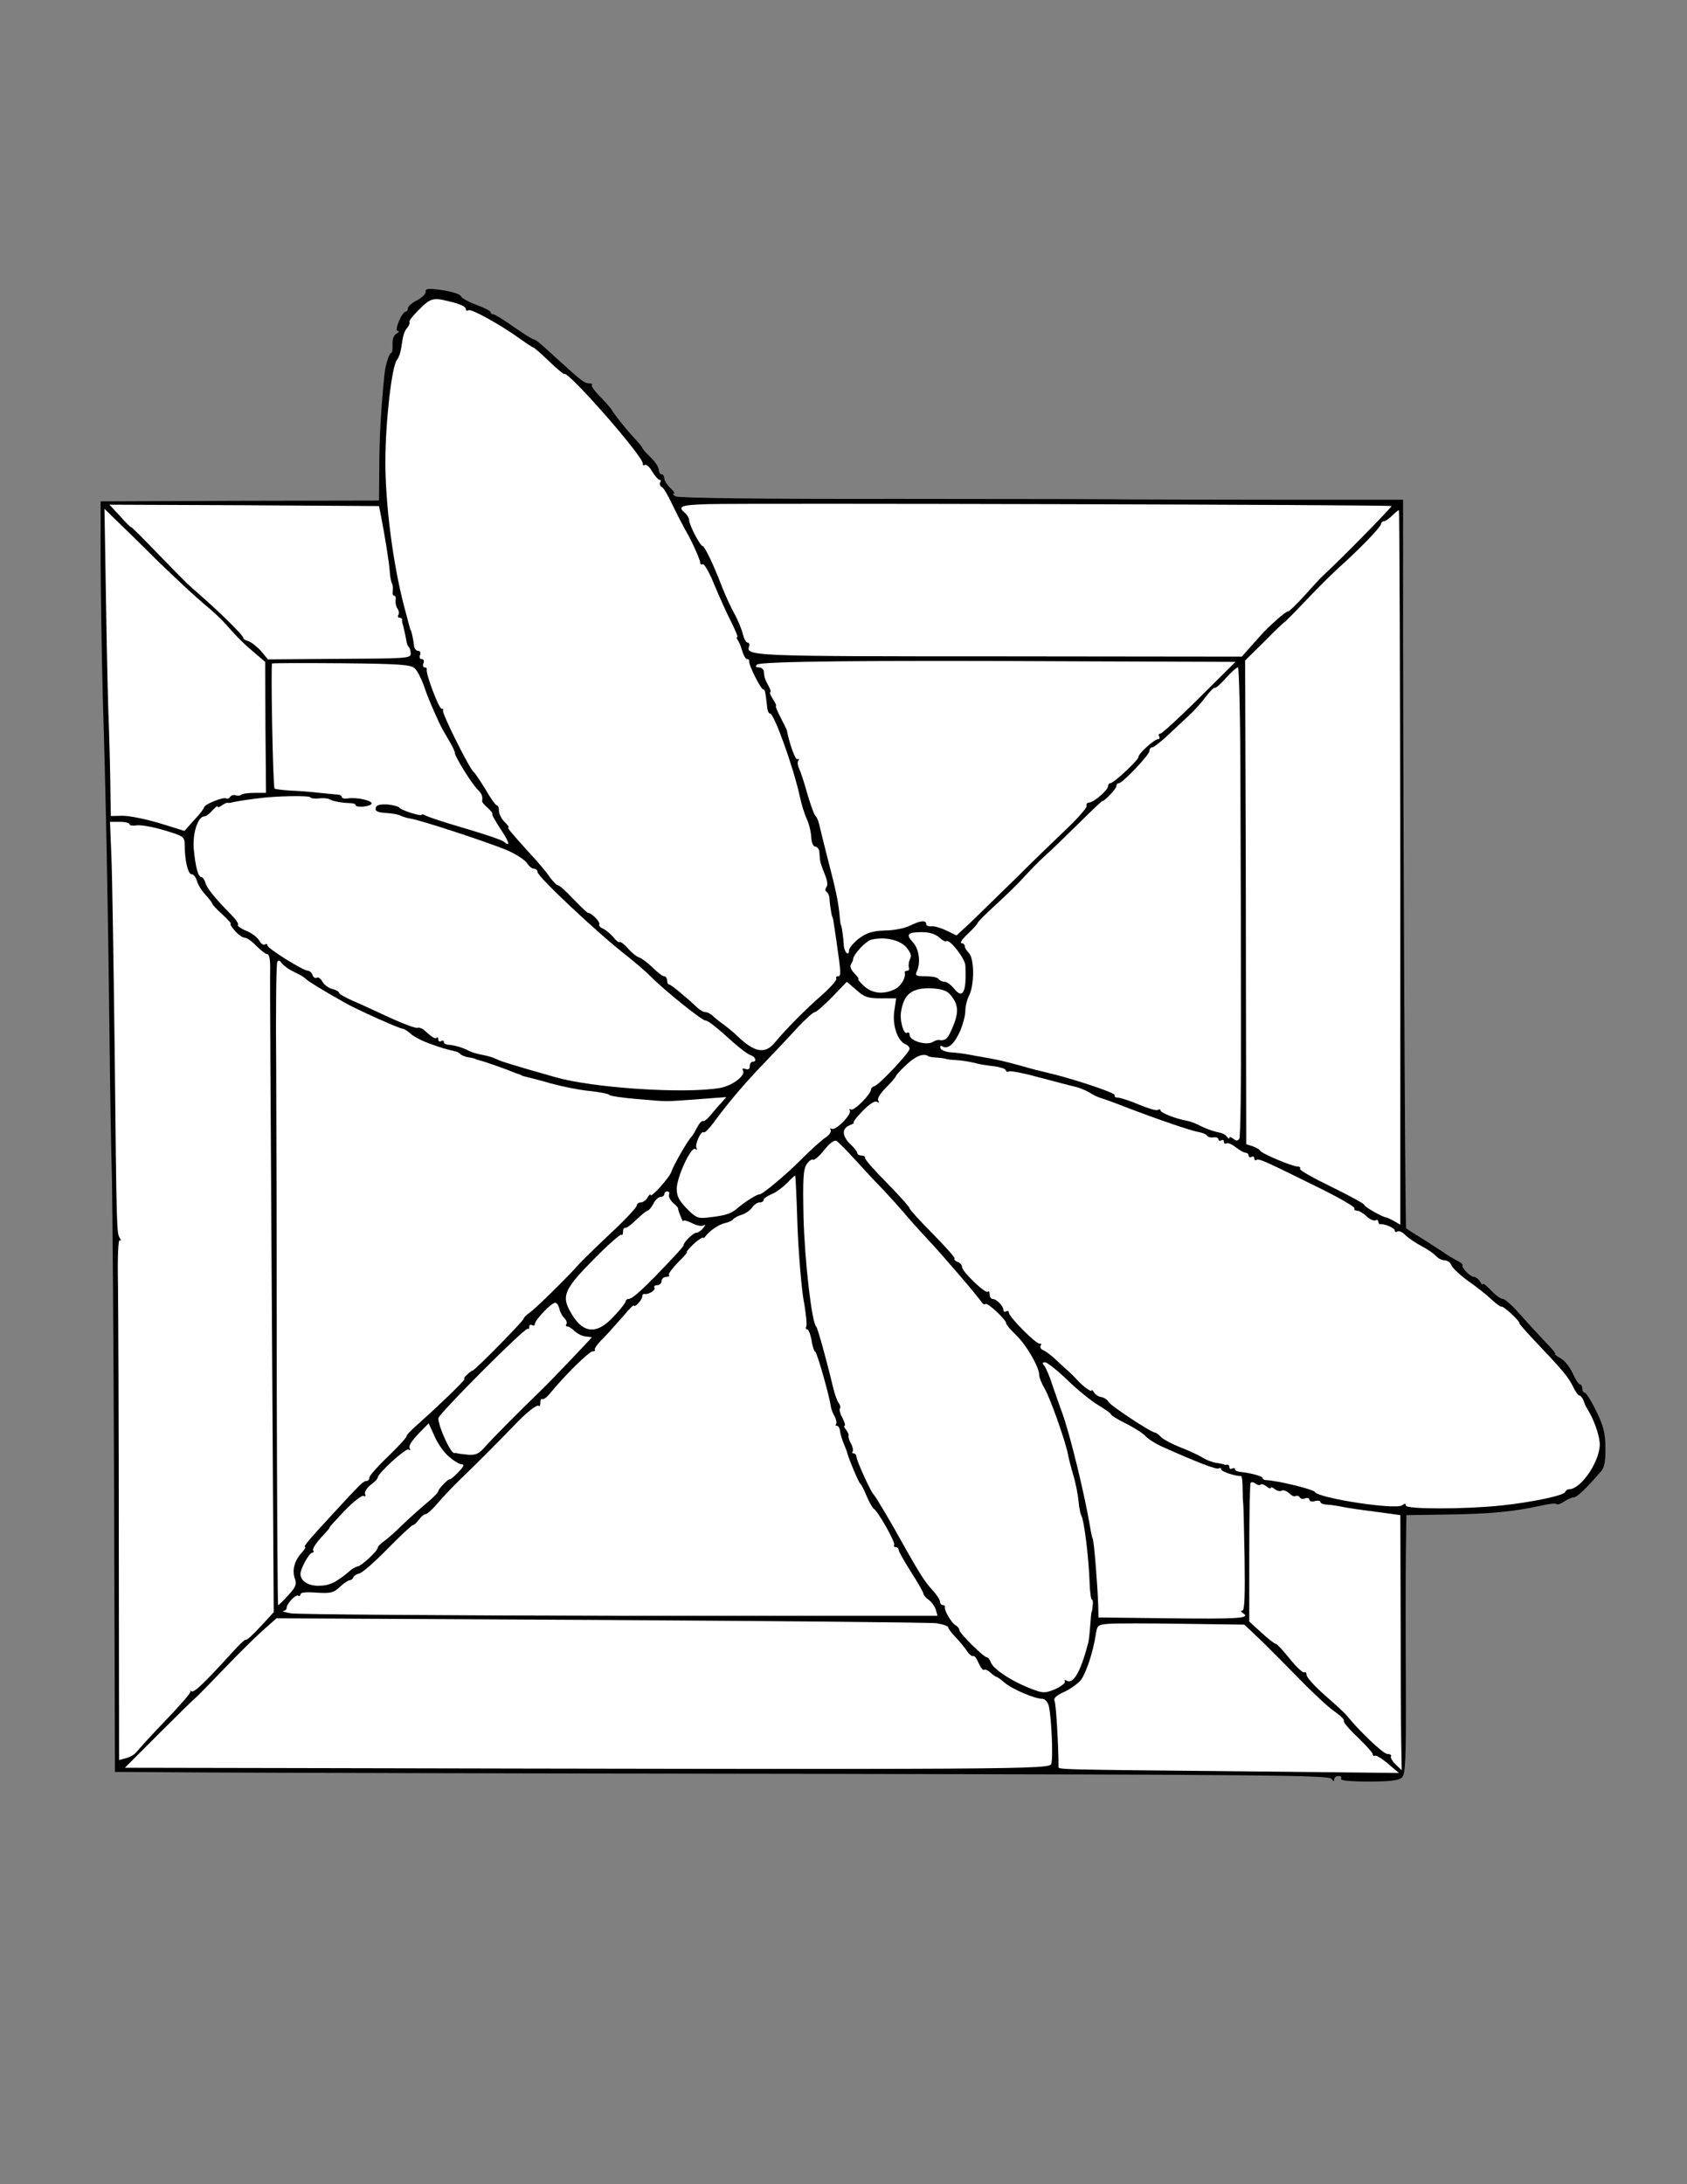 <?xml version="1.0" standalone="no"?>
<!DOCTYPE svg PUBLIC "-//W3C//DTD SVG 20010904//EN"
 "http://www.w3.org/TR/2001/REC-SVG-20010904/DTD/svg10.dtd">
<svg version="1.0" xmlns="http://www.w3.org/2000/svg"
 width="612pt" height="792pt" viewBox="0 0 612 792"
 preserveAspectRatio="xMidYMid meet">
<rect x="0" y="0" width="612" height="792" fill="#808080" stroke="none"/>
<g transform="translate(0,792) scale(0.1,-0.1)"
fill="#000000" stroke="none">
<path fill="#000000" stroke="none" d="M1544 6862 c1 -8 -14 -22 -31 -31 -18
-9 -33 -22 -33 -28 0 -7 -4 -13 -8 -13 -14 0 -43 -70 -29 -70 7 0 5 -5 -5 -10
-10 -6 -15 -21 -14 -40 1 -16 -1 -30 -5 -30 -7 0 -20 -41 -24 -75 -12 -117
-19 -231 -19 -335 l-1 -125 -505 -1 -505 -2 0 -223 c1 -123 4 -343 8 -489 11
-351 19 -765 24 -1205 2 -198 6 -436 9 -530 2 -93 6 -618 8 -1165 l3 -995 319
-2 c175 -1 1166 -4 2202 -5 1650 -3 1884 -5 1892 -18 7 -10 10 -11 10 -2 0 6
7 12 16 12 8 0 12 -4 9 -10 -4 -6 32 -10 100 -10 81 0 110 4 121 15 13 13 15
63 14 343 -1 180 -1 390 0 467 l2 141 133 2 c169 2 254 10 358 33 26 6 51 9
54 5 3 -3 15 1 27 9 11 8 27 15 34 15 12 0 46 32 102 97 10 12 15 38 14 83 0
52 -7 79 -33 133 -18 37 -37 67 -42 67 -5 0 -9 7 -9 15 0 8 -4 15 -8 15 -5 0
-17 18 -27 41 -10 22 -30 47 -44 54 -14 8 -23 14 -19 15 4 0 -12 20 -35 43
-23 24 -64 69 -92 100 -27 32 -56 57 -63 57 -8 0 -27 14 -43 31 -16 17 -29 27
-29 23 0 -5 -5 -1 -11 9 -5 9 -16 17 -22 17 -14 0 -48 36 -41 42 2 3 -8 11
-24 19 -15 8 -31 18 -37 22 -5 4 -39 26 -75 49 -36 22 -67 42 -69 44 -4 3 -12
1807 -11 2435 l0 207 -457 0 c-252 0 -489 1 -528 1 -38 1 -423 2 -854 2 -482
-1 -790 3 -800 9 -9 5 -12 10 -7 10 6 0 0 9 -12 20 -12 12 -22 27 -22 35 0 8
-4 15 -10 15 -5 0 -10 7 -10 16 0 9 -13 30 -30 46 -16 15 -30 31 -30 34 0 2
-10 15 -22 28 -26 26 -79 92 -91 113 -5 7 -24 29 -42 47 -19 19 -31 37 -28 40
4 3 -1 6 -10 6 -17 0 -27 8 -114 87 -66 61 -81 73 -89 73 -3 0 -35 20 -71 45
-35 25 -68 45 -73 45 -6 0 -10 4 -10 8 0 4 -23 16 -50 26 -28 10 -54 24 -58
32 -4 8 -35 17 -68 22 -51 7 -61 6 -60 -6z"/>
<path fill="#ffffff" stroke="none" d="M1630 6827 c39 -9 60 -19 60 -28 0 -6
4 -7 10 -4 10 6 117 -53 187 -104 24 -17 45 -31 48 -31 2 0 28 -22 57 -50 28
-27 53 -48 55 -46 13 13 292 -305 285 -326 -1 -5 2 -7 7 -4 5 4 18 -7 27 -24
10 -16 22 -30 27 -30 4 0 6 -4 2 -9 -3 -5 -1 -12 4 -16 10 -5 18 -19 60 -105
13 -25 27 -52 32 -60 18 -31 49 -99 49 -110 0 -6 4 -9 9 -6 5 4 24 -29 41 -71
18 -43 45 -104 61 -135 16 -32 27 -58 24 -58 -4 0 -3 -6 2 -12 4 -7 8 -15 9
-18 11 -37 18 -50 25 -50 5 0 8 -3 7 -7 -4 -11 42 -103 51 -103 6 0 8 -9 14
-64 1 -13 6 -24 10 -23 14 3 85 -193 109 -303 5 -25 16 -60 24 -78 9 -18 16
-49 17 -68 1 -19 7 -34 15 -34 6 0 13 -8 14 -17 1 -10 2 -25 3 -33 1 -8 9 -31
17 -50 9 -22 12 -39 6 -47 -5 -7 -5 -14 1 -17 5 -4 10 -14 10 -24 1 -19 8 -67
11 -67 1 0 3 -11 5 -25 2 -14 6 -41 9 -60 17 -119 18 -130 6 -130 -6 0 -9 -4
-6 -8 3 -5 -20 -31 -50 -58 -61 -53 -132 -125 -172 -173 -36 -45 -75 -38 -139
24 -11 11 -33 29 -48 40 -16 11 -34 26 -41 33 -7 6 -18 12 -25 12 -7 0 -19 7
-28 15 -40 38 -97 85 -103 85 -5 0 -8 7 -8 15 0 8 -5 15 -11 15 -6 0 -25 15
-43 33 -18 17 -39 33 -47 35 -8 2 -26 16 -40 32 -14 16 -29 27 -31 24 -3 -3
-14 6 -24 19 -11 12 -27 26 -37 30 -10 4 -16 11 -13 15 5 8 -28 42 -41 42 -3
0 -27 23 -53 50 -26 28 -51 50 -56 50 -5 0 -18 14 -30 30 -11 17 -45 57 -75
89 -67 74 -81 91 -74 91 3 0 -4 9 -15 20 -11 11 -20 29 -20 40 0 11 -3 20 -8
20 -4 0 -23 26 -41 58 -19 31 -38 59 -42 62 -15 10 -118 217 -112 224 3 3 1 6
-5 6 -10 0 -58 127 -54 143 1 4 -2 7 -8 7 -5 0 -7 7 -4 15 4 8 1 15 -6 15 -7
0 -10 7 -6 15 3 8 0 15 -7 15 -7 0 -14 8 -15 18 -2 21 -10 57 -12 57 -1 0 -3
7 -5 15 -2 8 -11 42 -20 75 -39 150 -67 363 -67 520 0 142 23 347 42 370 6 7
13 26 15 41 8 53 11 62 23 76 6 8 10 17 7 20 -3 3 13 24 36 46 41 41 50 44
109 29z"/>
<path fill="#ffffff" stroke="none" d="M5048 6085 c3 -3 -192 -201 -246 -250
-6 -5 -37 -38 -68 -73 -31 -34 -59 -61 -61 -59 -2 2 -20 -11 -41 -30 -42 -38
-37 -33 -89 -91 l-38 -43 -883 1 c-909 0 -917 1 -904 38 2 6 -1 12 -6 12 -6 0
-13 14 -17 30 -4 17 -17 50 -30 73 -13 23 -33 67 -45 97 -30 80 -64 150 -71
150 -9 0 -49 77 -49 94 0 7 -7 19 -15 26 -29 24 -14 29 83 32 144 4 2475 -2
2480 -7z"/>
<path fill="#ffffff" stroke="none" d="M1382 6050 c15 -78 30 -171 32 -203 1
-18 5 -37 8 -43 3 -5 4 -17 3 -26 -2 -10 0 -18 5 -18 5 0 7 -8 5 -17 -1 -10 2
-23 7 -30 5 -7 7 -17 3 -23 -3 -5 -1 -10 4 -10 6 0 10 -3 10 -7 -1 -5 0 -10 1
-13 3 -9 11 -45 14 -62 1 -10 5 -21 9 -24 4 -4 7 -15 7 -25 0 -16 -20 -17
-259 -18 l-259 -2 -24 29 c-14 16 -35 33 -47 37 -12 4 -20 9 -18 11 4 5 -72
81 -151 151 -21 18 -44 39 -52 46 -8 8 -58 58 -110 112 -52 54 -95 97 -95 94
0 -2 -18 15 -39 39 l-39 42 489 -2 489 -3 7 -35z"/>
<path fill="#ffffff" stroke="none" d="M575 5883 c61 -59 134 -127 164 -152
30 -24 68 -60 85 -80 37 -42 61 -66 105 -103 l33 -28 1 -237 2 -238 -42 0
c-23 0 -44 -3 -48 -7 -4 -4 -13 -4 -20 -2 -7 3 -16 0 -20 -5 -3 -6 -10 -9 -15
-6 -10 6 -80 -22 -80 -33 0 -4 -16 -25 -36 -46 l-35 -39 -90 28 c-50 15 -110
27 -134 27 l-43 -1 -2 132 c-1 73 -4 161 -5 196 -2 35 -7 226 -10 425 l-6 361
43 -42 c24 -23 93 -90 153 -150z"/>
<path fill="#ffffff" stroke="none" d="M5080 4775 l0 -1296 -22 13 c-13 7 -25
13 -28 13 -16 2 -80 39 -80 45 0 5 -54 34 -119 66 -66 32 -118 61 -115 66 3 4
-1 8 -8 8 -19 0 -130 46 -137 58 -3 5 -16 12 -28 16 l-22 7 -1 527 c0 290 -1
685 -2 877 l-1 350 72 71 c39 40 71 70 71 68 0 -1 35 34 78 79 42 45 95 97
117 117 71 63 155 149 155 160 0 5 5 10 10 10 6 0 19 9 30 20 11 11 22 20 25
20 2 0 4 -583 5 -1295z"/>
<path fill="#ffffff" stroke="none" d="M4351 5390 c-72 -72 -136 -130 -141
-130 -6 0 -8 -4 -5 -10 3 -5 2 -10 -3 -10 -14 0 -72 -52 -72 -65 0 -11 -90
-95 -102 -95 -5 0 -8 -5 -8 -10 0 -15 -52 -59 -68 -60 -8 0 -12 -5 -10 -12 2
-6 -30 -43 -71 -82 -41 -39 -125 -120 -186 -181 -62 -60 -135 -132 -163 -159
l-52 -48 -37 18 c-21 10 -46 17 -55 15 -10 -1 -18 3 -18 8 0 16 -22 13 -60 -6
-18 -9 -59 -17 -90 -17 -46 -2 -65 -8 -94 -29 -20 -16 -36 -35 -36 -43 0 -24
-17 -7 -19 18 -1 28 -8 73 -10 73 -1 0 -4 16 -5 35 -5 52 -14 94 -43 205 -14
55 -28 111 -31 125 -3 14 -9 27 -13 31 -5 3 -18 39 -30 80 -11 40 -25 82 -30
92 -5 10 -7 23 -3 29 4 6 3 8 -3 5 -7 -5 -29 55 -38 103 0 3 -11 24 -23 48
-12 23 -20 42 -17 42 3 0 -2 11 -11 25 -9 14 -13 25 -10 25 4 0 1 10 -6 23
-13 24 -15 29 -17 52 0 8 -9 15 -18 15 -11 0 -14 3 -7 10 12 12 395 16 1168
12 l568 -2 -131 -130z"/>
<path fill="#ffffff" stroke="none" d="M1505 5496 c9 -8 22 -34 31 -58 14 -41
30 -80 57 -138 6 -14 22 -42 34 -62 13 -21 23 -42 23 -48 0 -13 60 -110 82
-132 16 -16 20 -25 17 -44 0 -3 9 -14 20 -23 11 -10 19 -20 17 -22 -3 -2 11
-26 29 -54 33 -48 38 -69 13 -47 -7 6 -69 27 -137 47 -69 20 -133 41 -143 46
-10 5 -18 8 -18 5 0 -8 -75 16 -81 25 -3 5 -23 10 -44 12 -28 1 -40 -2 -42
-13 -3 -11 7 -16 38 -18 23 -1 47 -6 53 -10 6 -3 21 -8 34 -10 36 -5 295 -90
356 -117 31 -14 61 -34 68 -45 7 -11 18 -20 25 -20 7 0 13 -5 13 -12 0 -17
225 -228 328 -307 25 -20 64 -53 85 -74 45 -46 183 -157 195 -157 10 0 42 -25
100 -78 26 -23 55 -45 65 -48 18 -6 24 -24 7 -24 -5 0 -10 -7 -10 -16 0 -10
-5 -14 -16 -10 -9 3 -12 2 -9 -5 12 -18 -38 -56 -83 -64 -130 -22 -461 0 -597
39 -148 42 -200 58 -215 66 -10 5 -32 12 -50 15 -18 3 -41 10 -52 16 -20 11
-53 20 -75 21 -7 1 -13 5 -13 10 0 5 -4 6 -10 3 -5 -3 -10 -1 -10 6 0 7 -3 10
-6 6 -6 -5 -14 0 -47 29 -7 6 -17 9 -23 7 -6 -2 -50 14 -98 36 -47 22 -108 50
-136 62 -27 12 -50 25 -50 29 0 4 -11 11 -25 14 -13 3 -29 15 -35 26 -6 11
-15 18 -21 15 -5 -4 -12 1 -15 9 -3 9 -11 16 -17 16 -17 0 -147 81 -147 92 0
5 -4 7 -9 3 -6 -3 -15 4 -21 15 -6 11 -27 27 -47 35 -20 8 -33 18 -30 21 4 4
-8 21 -26 39 -57 58 -85 92 -92 114 -3 11 -10 21 -15 21 -11 0 -21 36 -27 101
-5 58 15 119 39 119 6 0 19 10 29 22 11 11 19 18 19 13 0 -4 6 -2 14 4 8 6 18
11 22 10 5 -1 11 0 14 1 6 2 44 9 95 15 65 9 186 11 191 4 2 -4 16 -6 32 -4
15 2 31 0 37 -3 12 -7 41 -13 73 -14 12 0 22 -3 22 -7 0 -11 55 -6 58 5 4 11
-55 24 -85 19 -13 -2 -23 0 -23 5 0 5 -8 9 -17 9 -10 1 -38 3 -63 6 -25 3 -71
7 -102 8 -32 2 -60 5 -62 8 -6 6 -14 448 -9 453 2 2 116 2 253 1 210 -2 252
-5 265 -19z"/>
<path fill="#ffffff" stroke="none" d="M4500 5068 c1 -238 2 -620 2 -849 1
-229 -2 -421 -6 -428 -6 -9 -11 -9 -22 0 -8 6 -14 8 -14 3 0 -5 -4 -3 -8 3 -4
7 -17 14 -27 16 -26 5 -55 16 -79 29 -11 5 -29 12 -40 14 -37 6 -96 29 -96 37
0 5 -4 6 -10 2 -5 -3 -36 6 -69 20 -33 14 -68 25 -76 25 -9 0 -14 4 -11 9 5 7
-146 58 -239 80 -22 5 -67 16 -100 26 -58 16 -83 22 -135 31 -14 2 -38 7 -55
10 -16 3 -45 7 -64 8 -19 1 -37 8 -39 15 -3 8 0 11 6 7 20 -12 43 7 64 53 11
25 20 59 20 75 0 16 6 42 14 57 19 38 19 133 -1 153 -8 8 -15 19 -15 25 0 6
-6 11 -12 11 -7 0 3 15 22 33 19 18 36 36 37 41 1 4 30 33 64 64 35 32 82 77
104 102 22 24 55 58 74 75 19 16 74 70 123 118 48 48 88 85 88 83 0 -3 11 6
25 20 14 14 25 29 25 34 0 6 4 10 9 10 13 0 111 103 111 117 0 7 4 13 10 13 5
0 34 22 62 49 29 27 64 60 78 73 14 13 38 40 54 61 16 21 31 36 33 33 3 -2 21
13 40 35 19 21 39 39 44 39 4 0 9 -195 9 -432z"/>
<path fill="#ffffff" stroke="none" d="M470 4931 c0 -4 11 -6 24 -4 14 3 59
-5 100 -17 73 -22 76 -24 76 -54 0 -55 12 -106 25 -106 7 0 15 -10 19 -23 3
-13 17 -36 31 -51 14 -15 25 -30 25 -33 0 -3 17 -21 37 -39 20 -19 34 -34 30
-34 -4 0 3 -11 15 -25 12 -14 28 -25 35 -25 8 0 27 -13 43 -30 16 -16 34 -30
40 -30 7 0 11 -22 10 -57 -1 -32 2 -569 6 -1193 l7 -1136 -48 -52 c-26 -29
-50 -50 -53 -48 -2 3 -23 -16 -45 -41 -105 -115 -142 -151 -152 -146 -5 4 -8
3 -4 0 3 -4 -37 -50 -89 -104 -52 -54 -99 -106 -106 -115 -7 -9 -24 -20 -38
-23 l-26 -7 -1 784 c0 430 -2 856 -3 945 -2 94 1 159 6 156 5 -4 6 0 1 7 -12
19 -12 23 -19 680 -4 322 -9 640 -12 708 l-5 122 35 0 c20 0 36 -4 36 -9z"/>
<path fill="#ffffff" stroke="none" d="M3407 4521 c12 -11 23 -17 26 -14 11
10 67 -61 69 -87 5 -95 -8 -125 -40 -86 -11 14 -27 26 -35 26 -9 0 -19 5 -22
10 -3 6 -24 10 -47 10 -35 0 -39 2 -32 18 15 32 8 81 -14 105 -27 29 -20 37
33 37 27 0 48 -7 62 -19z"/>
<path fill="#ffffff" stroke="none" d="M3288 4485 c16 -19 20 -31 13 -43 -4
-9 -6 -23 -4 -29 3 -7 0 -13 -6 -13 -6 0 -10 -3 -9 -7 5 -19 -15 -51 -38 -61
-41 -19 -81 -14 -110 13 -15 14 -24 25 -20 25 3 0 -3 9 -14 20 -12 12 -18 26
-13 33 4 7 8 15 8 19 0 17 47 67 67 71 49 11 102 -1 126 -28z"/>
<path fill="#ffffff" stroke="none" d="M1051 4404 c13 -7 31 -16 39 -20 8 -4
17 -11 20 -14 4 -6 71 -47 143 -87 40 -23 196 -93 207 -93 5 0 18 -8 28 -17
10 -10 40 -26 67 -36 47 -17 58 -20 95 -29 8 -1 17 -6 20 -10 3 -4 17 -10 30
-12 14 -2 25 -5 25 -6 0 -1 7 -3 15 -5 17 -4 97 -32 120 -42 8 -3 18 -7 23 -8
4 -2 8 -3 10 -5 1 -1 9 -3 17 -5 8 -2 49 -12 90 -24 41 -11 104 -24 140 -27
36 -4 67 -10 70 -14 3 -4 48 -11 100 -15 117 -10 95 -10 220 -1 l105 8 -21
-24 c-12 -12 -29 -33 -39 -45 -10 -12 -22 -20 -25 -18 -4 2 -13 -8 -21 -23 -8
-15 -16 -29 -19 -32 -12 -10 -68 -107 -74 -128 -7 -22 -76 -98 -76 -85 0 5 -5
0 -11 -9 -5 -10 -17 -18 -24 -18 -8 0 -15 -5 -15 -11 0 -7 -43 -53 -97 -103
-53 -50 -103 -99 -112 -109 -34 -40 -159 -163 -180 -177 -11 -8 -21 -17 -21
-21 0 -8 -178 -189 -186 -189 -3 0 -12 -7 -20 -15 -9 -8 -13 -15 -9 -15 7 0
-86 -90 -162 -158 -29 -25 -51 -48 -48 -50 2 -2 -27 -34 -65 -71 -39 -37 -70
-72 -70 -79 0 -7 -5 -12 -10 -12 -12 0 -20 -8 -125 -122 -85 -92 -107 -118
-98 -118 3 0 -3 -10 -14 -22 -26 -29 -34 -64 -23 -93 7 -19 3 -30 -24 -59 -18
-20 -34 -36 -37 -36 -2 0 -4 352 -5 783 0 430 -1 952 -2 1160 -2 208 0 383 4
389 4 7 9 6 14 -2 4 -6 18 -18 31 -26z"/>
<path fill="#ffffff" stroke="none" d="M3196 4300 l55 0 -7 -48 c-7 -52 13
-108 42 -119 7 -3 14 -10 14 -16 0 -13 -111 -131 -127 -135 -7 -2 -13 -7 -13
-12 0 -17 -62 -80 -73 -73 -5 3 -7 2 -4 -4 8 -13 -52 -75 -66 -66 -5 3 -7 1
-4 -4 4 -6 -4 -18 -17 -27 -13 -8 -51 -42 -83 -74 -60 -61 -148 -134 -158
-133 -7 2 -56 -29 -81 -51 -22 -19 -42 -26 -108 -33 -34 -4 -42 0 -75 33 -28
29 -36 45 -36 72 1 44 52 153 67 144 6 -4 8 -3 5 3 -8 12 17 66 26 57 3 -3 18
12 34 33 52 71 107 137 185 218 42 44 99 104 125 133 27 28 53 52 59 52 5 0
34 25 63 55 l53 55 35 -30 c29 -26 42 -30 89 -30z"/>
<path fill="#ffffff" stroke="none" d="M3451 4309 c27 -35 28 -62 2 -121 -15
-35 -24 -43 -47 -39 -4 1 -13 -2 -20 -6 -22 -16 -86 2 -86 24 0 8 -4 11 -10 8
-11 -7 -25 40 -22 70 9 71 40 95 116 91 38 -3 53 -9 67 -27z"/>
<path fill="#ffffff" stroke="none" d="M3368 4090 c1 -2 16 -4 32 -5 17 -1 31
-4 33 -5 1 -1 18 -3 37 -4 19 -1 49 -6 65 -10 17 -5 48 -10 70 -12 22 -3 42
-9 43 -14 2 -6 8 -8 12 -5 5 3 53 -6 107 -21 54 -14 113 -30 131 -34 18 -4 42
-14 55 -22 12 -8 31 -17 42 -20 11 -3 52 -18 90 -33 115 -44 238 -86 264 -90
13 -2 27 -8 30 -13 3 -5 14 -8 24 -6 9 1 17 -2 17 -7 0 -6 5 -7 10 -4 6 3 10
1 10 -5 0 -6 4 -9 9 -6 5 3 20 -3 34 -14 14 -11 30 -20 36 -20 6 0 11 -5 11
-11 0 -5 5 -7 10 -4 6 3 10 1 10 -5 0 -6 4 -9 8 -6 9 6 26 -2 229 -102 73 -36
130 -69 127 -74 -3 -4 1 -8 9 -8 7 0 23 -9 35 -21 12 -11 27 -17 32 -14 6 3
10 1 10 -4 0 -6 3 -11 8 -10 15 2 52 -14 52 -23 0 -5 4 -7 10 -3 5 3 18 -3 29
-14 11 -11 38 -29 59 -40 21 -11 44 -27 51 -35 8 -9 22 -16 32 -16 10 0 20 -8
24 -17 3 -10 31 -36 61 -58 31 -21 69 -52 85 -67 16 -15 32 -27 36 -26 8 3 69
-55 65 -60 -2 -1 22 -28 52 -60 106 -112 124 -133 141 -167 9 -19 20 -35 24
-35 5 0 11 -8 15 -17 3 -10 10 -25 15 -33 20 -31 41 -86 44 -119 7 -60 -65
-171 -111 -171 -6 0 -12 -5 -14 -10 -4 -13 -125 -38 -232 -49 -134 -14 -346
-14 -346 0 0 8 -4 8 -13 1 -21 -18 -303 25 -317 48 -6 10 -134 41 -177 43 -7
0 -13 4 -13 8 0 6 -42 18 -82 22 -10 1 -18 5 -18 10 0 4 -4 5 -10 2 -5 -3 -10
-1 -10 4 0 6 -3 10 -7 10 -5 -1 -10 -1 -13 1 -3 1 -16 4 -30 6 -13 2 -33 10
-45 17 -11 8 -46 24 -78 37 -32 12 -66 30 -75 39 -8 9 -18 16 -21 16 -14 0
-161 97 -169 111 -5 9 -16 16 -26 18 -10 1 -22 9 -27 17 -5 8 -9 11 -9 7 0 -8
-35 18 -54 40 -6 7 -20 21 -30 30 -11 9 -32 29 -47 43 -16 15 -35 29 -44 33
-9 3 -13 11 -10 16 4 6 2 9 -3 8 -12 -4 -112 97 -112 112 0 6 -4 8 -10 5 -5
-3 -10 -1 -10 5 0 14 -25 40 -39 40 -6 0 -11 8 -11 17 0 9 -3 13 -7 9 -8 -8
-93 73 -93 90 0 7 -7 15 -16 18 -9 4 -14 9 -11 12 3 3 -33 43 -79 90 -46 46
-84 88 -84 92 0 5 -37 46 -82 92 -46 46 -82 87 -80 92 1 4 -5 8 -13 8 -8 0
-15 4 -15 9 0 5 -11 19 -25 32 -31 30 -32 57 -2 69 12 5 18 9 14 9 -4 1 10 20
32 42 25 26 44 38 52 34 8 -5 10 -4 5 4 -5 7 7 26 28 47 20 20 36 39 36 42 0
3 18 23 40 43 33 31 62 41 78 29z"/>
<path fill="#ffffff" stroke="none" d="M3102 3715 c30 -33 76 -83 104 -111 27
-29 59 -65 72 -80 13 -16 51 -59 85 -95 59 -63 184 -209 199 -232 4 -6 10 -9
13 -5 7 6 75 -57 75 -70 0 -5 16 -24 36 -43 37 -35 84 -116 84 -145 0 -9 9
-31 19 -48 19 -30 76 -191 85 -238 2 -12 11 -48 20 -78 9 -30 17 -73 19 -96 2
-23 7 -45 10 -50 10 -17 27 -154 30 -246 1 -32 5 -58 8 -58 3 0 5 -10 3 -22
-1 -13 -3 -23 -4 -23 -1 0 -3 -22 -5 -50 -2 -27 -5 -57 -8 -65 -27 -103 -54
-149 -78 -134 -7 4 -9 3 -6 -3 3 -5 -12 -17 -33 -27 -35 -15 -45 -16 -77 -4
-72 25 -150 74 -159 101 -3 9 -9 17 -13 17 -12 0 -101 88 -101 100 0 5 -6 13
-14 17 -15 9 -41 54 -38 65 1 5 -2 8 -8 8 -5 0 -10 6 -10 13 0 6 -13 26 -28
42 -27 29 -48 63 -100 155 -45 82 -106 185 -112 190 -10 8 -63 124 -63 138 0
6 -5 12 -10 12 -6 0 -7 3 -4 6 3 4 1 16 -5 28 -7 11 -11 25 -10 30 2 4 -3 14
-9 22 -6 8 -9 14 -5 14 4 0 0 13 -8 29 -9 16 -12 31 -9 34 3 4 1 12 -4 19 -6
7 -15 33 -21 58 -24 101 -56 215 -61 220 -16 12 -42 240 -46 395 -3 140 -1
174 11 193 8 12 19 20 24 17 4 -3 23 13 40 35 21 26 36 37 45 33 7 -5 37 -35
67 -68z"/>
<path fill="#ffffff" stroke="none" d="M2893 3475 c4 -99 14 -220 22 -268 9
-48 13 -92 10 -97 -3 -6 -2 -10 3 -10 5 0 12 -18 16 -39 3 -22 9 -41 14 -43 6
-3 51 -159 56 -198 1 -8 7 -25 14 -36 6 -12 8 -24 5 -28 -3 -3 -2 -6 3 -6 5 0
10 -8 11 -17 1 -10 7 -31 14 -48 7 -16 13 -32 13 -35 5 -20 41 -106 47 -110 4
-3 14 -23 23 -45 9 -21 21 -42 25 -45 16 -9 80 -123 75 -132 -3 -4 0 -8 5 -8
6 0 11 -4 11 -10 0 -5 20 -41 45 -80 25 -39 45 -74 45 -79 0 -5 9 -15 19 -22
11 -8 22 -24 26 -36 l6 -22 -1153 0 c-634 1 -1171 5 -1193 9 -22 4 -34 8 -27
9 6 0 12 5 12 11 0 15 33 50 42 44 4 -3 8 0 8 5 0 7 22 9 58 6 51 -3 62 -1 85
21 14 13 30 24 36 24 5 0 11 5 13 11 2 5 11 11 20 13 10 1 56 41 103 89 47 48
89 87 93 87 4 0 14 9 22 20 8 11 19 20 25 20 5 0 26 19 45 42 19 22 54 59 78
82 55 53 147 145 193 193 49 52 87 82 94 75 3 -3 5 2 5 12 0 9 3 15 8 13 4 -3
16 7 27 20 48 60 142 153 155 153 7 0 11 3 8 6 -3 3 10 22 31 42 20 21 53 58
74 82 20 24 37 41 37 36 0 -4 7 -1 15 8 8 8 15 19 15 25 0 6 3 10 8 9 14 -3
42 14 36 23 -3 5 2 9 10 9 9 0 16 7 16 15 0 8 8 15 17 15 9 0 13 3 10 7 -4 3
11 23 32 45 22 21 36 38 33 38 -4 0 7 12 23 28 16 15 31 25 34 24 2 -2 7 0 10
5 15 20 50 44 71 48 13 3 26 9 29 13 3 5 17 13 31 17 14 4 31 16 38 26 7 11
20 19 28 19 8 0 14 4 14 9 0 5 13 14 29 21 16 6 41 25 57 41 15 16 28 28 29
26 1 -1 5 -83 8 -182z"/>
<path fill="#ffffff" stroke="none" d="M2427 3588 c-2 -7 5 -21 15 -30 11 -9
19 -18 18 -20 -1 -2 3 -14 9 -28 5 -14 10 -22 10 -17 1 4 15 0 31 -8 17 -9 36
-13 43 -8 8 4 7 1 -2 -10 -7 -9 -19 -17 -25 -17 -11 0 -46 -34 -46 -45 0 -5
-38 -46 -102 -112 -59 -60 -86 -83 -98 -83 -5 0 -10 -4 -10 -8 0 -5 -19 -30
-43 -55 -65 -71 -117 -63 -162 24 -27 52 -14 79 89 183 51 52 97 92 100 89 3
-4 6 1 6 10 0 10 4 16 8 15 5 -2 23 12 41 30 18 17 36 32 40 32 4 0 14 11 21
25 7 14 19 25 27 25 7 0 13 5 13 10 0 6 5 10 11 10 6 0 9 -6 6 -12z"/>
<path fill="#ffffff" stroke="none" d="M2029 3175 c2 -10 9 -25 17 -33 8 -7
12 -18 9 -23 -4 -5 -2 -9 4 -9 5 0 17 -8 26 -17 10 -9 27 -18 39 -19 11 -1 22
-3 23 -3 1 -1 -152 -162 -185 -193 -72 -70 -182 -180 -203 -205 -21 -24 -33
-30 -60 -28 -19 2 -36 4 -39 5 -3 1 -8 2 -12 1 -13 -2 -57 95 -58 126 0 15
317 333 325 325 3 -3 5 0 5 7 0 7 5 9 10 6 6 -3 10 -2 10 3 0 16 64 82 75 78
6 -1 12 -11 14 -21z"/>
<path fill="#ffffff" stroke="none" d="M3872 2916 c37 -36 87 -76 112 -91 25
-15 46 -30 46 -33 0 -4 23 -18 51 -32 28 -14 61 -34 73 -46 11 -12 37 -28 56
-37 133 -60 203 -86 211 -82 5 4 9 2 9 -3 0 -8 55 -26 72 -24 3 1 6 -20 6 -46
0 -26 1 -49 2 -52 1 -3 3 -92 5 -197 2 -141 0 -193 -8 -193 -7 0 -6 -4 3 -10
28 -18 -14 -21 -271 -18 l-254 3 -1 45 c-2 66 -15 234 -20 241 -2 3 -6 21 -9
40 -20 120 -73 337 -101 414 -8 22 -24 67 -35 99 -10 33 -24 65 -30 73 -9 10
-8 13 3 13 7 0 44 -29 80 -64z"/>
<path fill="#ffffff" stroke="none" d="M1630 2637 c17 -15 38 -27 46 -27 10 0
5 -9 -13 -28 -15 -16 -29 -27 -31 -26 -5 3 -42 -35 -42 -43 0 -5 -19 -24 -42
-43 -23 -19 -63 -55 -89 -80 -25 -25 -56 -52 -68 -60 -11 -8 -21 -18 -21 -23
0 -11 -61 -67 -73 -67 -4 0 -15 -6 -23 -12 -55 -47 -78 -58 -120 -58 -37 0
-64 18 -64 43 0 19 32 77 43 77 5 0 6 4 3 9 -3 5 10 25 28 45 19 20 33 36 31
36 -3 0 22 27 54 61 33 34 64 58 70 55 6 -4 9 -1 5 7 -2 7 7 22 21 33 14 10
25 22 25 26 0 15 102 108 112 102 7 -4 8 -2 4 5 -5 7 8 27 31 51 l38 39 22
-48 c11 -26 35 -60 53 -74z"/>
<path fill="#ffffff" stroke="none" d="M4573 2537 c4 3 13 0 22 -7 8 -7 15 -9
15 -5 0 4 7 2 15 -5 8 -6 19 -9 25 -5 5 3 17 -1 26 -9 9 -9 19 -14 24 -11 5 3
11 1 15 -4 3 -6 12 -8 20 -4 8 3 15 1 15 -5 0 -6 9 -8 20 -5 11 3 20 1 20 -3
0 -5 10 -9 23 -10 12 0 38 -4 57 -8 19 -4 74 -12 123 -18 l87 -12 1 -345 c0
-190 1 -399 2 -463 l2 -117 -22 21 c-12 12 -20 25 -17 29 3 5 -3 9 -13 9 -15
0 -100 81 -149 141 -6 8 -41 40 -78 72 -36 32 -66 65 -66 73 0 8 -4 13 -9 10
-4 -3 -28 19 -52 49 -24 30 -47 55 -52 55 -4 0 -27 18 -51 40 l-44 40 0 248
c0 136 2 251 5 255 3 4 10 3 17 -2 7 -6 16 -8 19 -4z"/>
<path fill="#ffffff" stroke="none" d="M3398 2034 c23 -4 42 -10 42 -15 0 -4
12 -21 28 -37 15 -16 33 -38 41 -50 8 -12 18 -19 22 -17 4 3 12 -9 19 -25 7
-16 16 -28 20 -25 5 3 15 -2 23 -10 9 -8 18 -15 21 -15 3 0 17 -10 31 -22 27
-23 109 -58 136 -58 10 0 20 -11 24 -27 9 -37 16 -184 9 -208 -5 -21 -61 -22
-2805 -16 l-556 1 123 123 c67 67 128 127 136 133 7 6 51 51 98 100 47 49 109
111 139 138 l54 48 1176 -6 c647 -4 1195 -9 1219 -12z"/>
<path fill="#ffffff" stroke="none" d="M4564 1982 c27 -26 91 -90 143 -143 51
-53 111 -109 133 -124 22 -15 38 -31 35 -35 -3 -4 20 -31 50 -59 30 -29 55
-57 55 -62 0 -6 4 -8 8 -5 4 2 26 -11 47 -29 l40 -34 -555 6 c-711 7 -680 6
-680 18 0 78 -9 224 -14 236 -5 11 4 20 34 34 23 10 50 30 61 43 19 25 44 100
54 164 5 35 8 37 48 40 23 2 143 2 266 0 l225 -3 50 -47z"/>
</g>
</svg>
